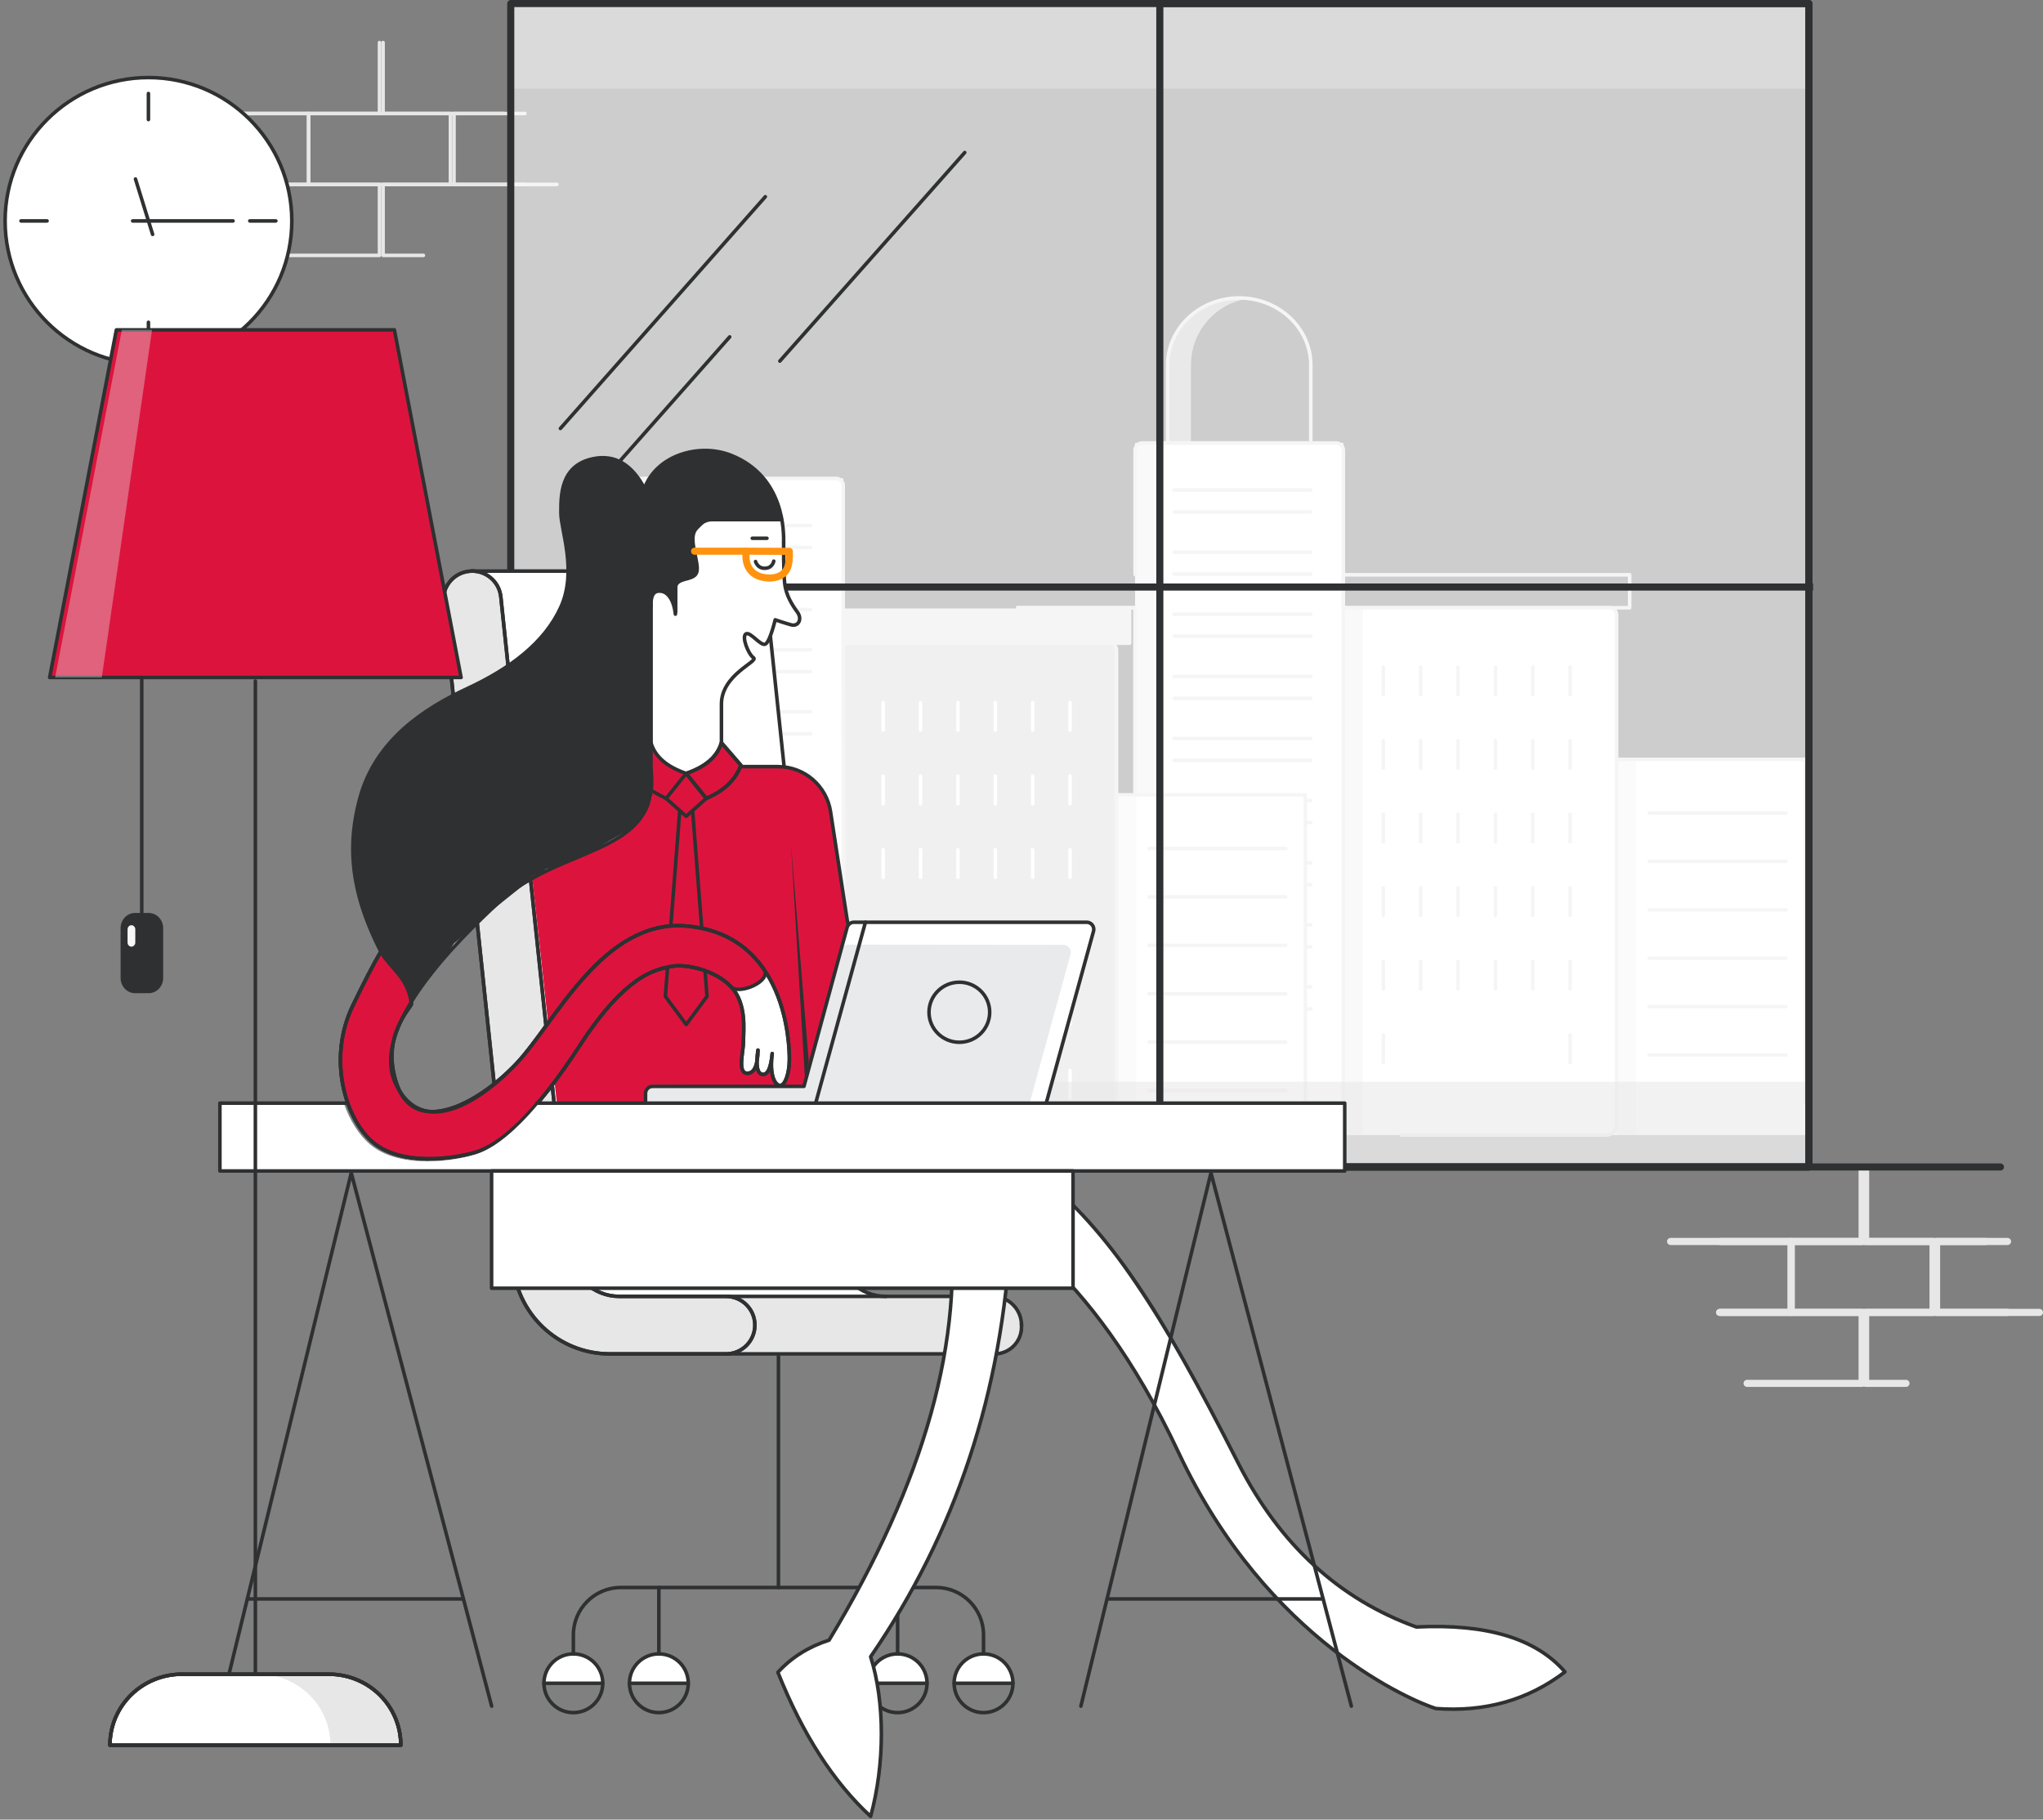 <?xml version="1.0" encoding="UTF-8"?>
<svg width="576px" height="513px" viewBox="0 0 576 513" version="1.1" xmlns="http://www.w3.org/2000/svg" xmlns:xlink="http://www.w3.org/1999/xlink">
    <rect x="0" y="0" width="576" height="513" fill="#808080" stroke="none"/>
    <title>_Illustrations/CIB/Login page/4 Desktop HD</title>
    <g id="Logging-in" stroke="none" stroke-width="1" fill="none" fill-rule="evenodd">
        <g id="1" transform="translate(-138, -200)">
            <g id="_Illustrations/CIB/Login-page/4-Desktop-HD" transform="translate(65, 130)">
                <rect id="Rectangle" fill-opacity="0" fill="#FFFFFF" x="0" y="0" width="720" height="624"></rect>
                <g id="Lady-at-work" transform="translate(40, 40)">
                    <g id="Bricks" transform="translate(504.105, 359.86)" stroke="#E7E7E7" stroke-linecap="round" stroke-linejoin="round" stroke-width="2">
                        <polyline id="XMLID_285_" points="53.895 0.14 53.895 20.14 13.895 20.14"></polyline>
                        <polyline id="XMLID_284_" points="94.895 20.14 54.895 20.14 54.895 0.14"></polyline>
                        <rect id="XMLID_283_" x="33.895" y="20.14" width="40" height="20"></rect>
                        <polyline id="XMLID_282_" points="66.268 60.14 54.895 60.14 54.895 40.14 94.895 40.14"></polyline>
                        <polyline id="XMLID_281_" points="13.895 40.14 53.895 40.14 53.895 60.14 21.468 60.14"></polyline>
                        <polyline id="XMLID_280_" points="-0.105 20.14 33.895 20.14 33.895 40.14 13.691 40.14"></polyline>
                        <polyline id="XMLID_279_" points="103.895 40.14 74.895 40.14 74.895 20.14 88.843 20.14"></polyline>
                    </g>
                    <g id="Bricks" transform="translate(86.105, 41.86)" stroke="#E7E7E7" stroke-linecap="round" stroke-linejoin="round">
                        <polyline id="XMLID_285_" points="53.895 0.14 53.895 20.14 13.895 20.14"></polyline>
                        <polyline id="XMLID_284_" points="94.895 20.14 54.895 20.14 54.895 0.14"></polyline>
                        <rect id="XMLID_283_" x="33.895" y="20.14" width="40" height="20"></rect>
                        <polyline id="XMLID_282_" points="66.268 60.14 54.895 60.14 54.895 40.14 94.895 40.14"></polyline>
                        <polyline id="XMLID_281_" points="13.895 40.14 53.895 40.14 53.895 60.14 21.468 60.14"></polyline>
                        <polyline id="XMLID_280_" points="-0.105 20.14 33.895 20.14 33.895 40.14 13.691 40.14"></polyline>
                        <polyline id="XMLID_279_" points="103.895 40.14 74.895 40.14 74.895 20.14 88.843 20.14"></polyline>
                    </g>
                    <g id="WATCH" transform="translate(34.44, 51.867)" stroke="#2E3031" stroke-linecap="round" stroke-linejoin="round">
                        <circle id="Oval" fill="#FFFFFF" cx="40.417" cy="40.417" r="40.417"></circle>
                        <line x1="40.408" y1="4.491" x2="40.408" y2="11.839" id="Line-5"></line>
                        <line x1="40.408" y1="68.995" x2="40.408" y2="76.344" id="Line-5-Copy"></line>
                        <line x1="76.335" y1="40.417" x2="68.986" y2="40.417" id="Line-5"></line>
                        <line x1="11.83" y1="40.417" x2="4.482" y2="40.417" id="Line-5-Copy"></line>
                        <line x1="35.963" y1="40.417" x2="64.26" y2="40.417" id="Path-44"></line>
                        <line x1="41.588" y1="44.211" x2="36.756" y2="28.606" id="Path-45"></line>
                    </g>
                    <g id="day54-building-2" transform="translate(179, 114)">
                        <g id="day54-building" transform="translate(141, 0)">
                            <path d="M166.959,130.079 L220,130.079 C221.105,130.079 222,130.974 222,132.079 L222,236 L222,236 L166.959,236 L166.959,130.079 Z" id="XMLID_96_" fill="#FFFFFF" fill-rule="nonzero"></path>
                            <rect id="XMLID_2_" fill="#E7E7E7" fill-rule="nonzero" opacity="0.34" x="168.793" y="130.079" width="5.504" height="105.921"></rect>
                            <polyline id="XMLID_26_" stroke="#E7E7E7" stroke-linecap="round" stroke-linejoin="round" points="166.959 130.079 206.989 130.079 222 130.079 222 189.667 222 226.709"></polyline>
                            <g id="XMLID_32_" transform="translate(177.967, 144.945)" stroke="#E7E7E7" stroke-linecap="round" stroke-linejoin="round">
                                <line x1="0" y1="68.493" x2="38.529" y2="68.493" id="XMLID_131_"></line>
                                <line x1="0" y1="54.847" x2="38.529" y2="54.847" id="XMLID_128_"></line>
                                <line x1="0" y1="41.201" x2="38.529" y2="41.201" id="XMLID_125_"></line>
                                <line x1="0" y1="27.555" x2="38.529" y2="27.555" id="XMLID_122_"></line>
                                <line x1="0" y1="13.909" x2="38.529" y2="13.909" id="XMLID_119_"></line>
                                <line x1="0" y1="0.262" x2="38.529" y2="0.262" id="XMLID_116_"></line>
                            </g>
                            <rect id="XMLID_75_" fill="#FFFFFF" fill-rule="nonzero" x="91.736" y="87.339" width="77.058" height="148.661"></rect>
                            <rect id="XMLID_86_" fill="#E7E7E7" fill-rule="nonzero" opacity="0.69" x="91.736" y="87.339" width="5.504" height="148.661"></rect>
                            <rect id="XMLID_54_" fill="#FFFFFF" fill-rule="nonzero" x="33.025" y="40.882" width="58.711" height="195.118"></rect>
                            <rect id="XMLID_74_" fill="#E7E7E7" fill-rule="nonzero" opacity="0.69" x="33.025" y="40.882" width="5.504" height="195.118"></rect>
                            <path d="M33.025,77.97 L33.025,42.882 C33.025,41.777 33.92,40.882 35.025,40.882 L89.736,40.882 C90.84,40.882 91.736,41.777 91.736,42.882 L91.736,234 C91.736,235.105 90.84,236 89.736,236 L35.025,236 C33.92,236 33.025,235.105 33.025,234" id="XMLID_1_" stroke="#E7E7E7" stroke-linecap="round" stroke-linejoin="round"></path>
                            <g id="Group" transform="translate(44.033, 53.89)" stroke="#E7E7E7" stroke-linecap="round" stroke-linejoin="round">
                                <line x1="0" y1="140.364" x2="38.529" y2="140.364" id="XMLID_258_"></line>
                                <line x1="0" y1="146.546" x2="38.529" y2="146.546" id="XMLID_257_"></line>
                                <line x1="0" y1="122.851" x2="38.529" y2="122.851" id="XMLID_252_"></line>
                                <line x1="0" y1="129.032" x2="38.529" y2="129.032" id="XMLID_251_"></line>
                                <line x1="0" y1="105.338" x2="38.529" y2="105.338" id="XMLID_246_"></line>
                                <line x1="0" y1="111.519" x2="38.529" y2="111.519" id="XMLID_245_"></line>
                                <line x1="0" y1="87.824" x2="38.529" y2="87.824" id="XMLID_240_"></line>
                                <line x1="0" y1="94.006" x2="38.529" y2="94.006" id="XMLID_239_"></line>
                                <line x1="0" y1="70.311" x2="38.529" y2="70.311" id="XMLID_234_"></line>
                                <line x1="0" y1="76.492" x2="38.529" y2="76.492" id="XMLID_233_"></line>
                                <line x1="0" y1="52.798" x2="38.529" y2="52.798" id="XMLID_228_"></line>
                                <line x1="0" y1="58.979" x2="38.529" y2="58.979" id="XMLID_227_"></line>
                                <line x1="0" y1="35.284" x2="38.529" y2="35.284" id="XMLID_222_"></line>
                                <line x1="0" y1="41.465" x2="38.529" y2="41.465" id="XMLID_221_"></line>
                                <line x1="0" y1="17.771" x2="38.529" y2="17.771" id="XMLID_216_"></line>
                                <line x1="0" y1="23.952" x2="38.529" y2="23.952" id="XMLID_215_"></line>
                                <line x1="0" y1="0.258" x2="38.529" y2="0.258" id="XMLID_210_"></line>
                                <line x1="0" y1="6.439" x2="38.529" y2="6.439" id="XMLID_209_"></line>
                            </g>
                            <path d="M64.215,0.307 C63.152,0.102 62.039,0 60.925,0 L60.925,0 C50.6,0 42.198,8.483 42.198,18.908 L42.198,40.882 L48.778,40.882 L48.778,18.908 C48.778,9.607 55.408,1.891 64.215,0.307 Z" id="XMLID_98_" fill="#E7E7E7" fill-rule="nonzero" opacity="0.69"></path>
                            <path d="M82.562,40.882 L42.198,40.882 L42.198,18.908 C42.198,8.483 51.253,0 62.38,0 L62.38,0 C73.507,0 82.562,8.483 82.562,18.908 L82.562,40.882 Z" id="XMLID_9_" stroke="#E7E7E7" stroke-linecap="round" stroke-linejoin="round"></path>
                            <path d="M91.736,87.339 L166.793,87.339 C167.898,87.339 168.793,88.234 168.793,89.339 L168.793,233 C168.793,234.657 167.45,236 165.793,236 L108.131,236 L108.131,236" id="XMLID_11_" stroke="#E7E7E7" stroke-linecap="round" stroke-linejoin="round"></path>
                            <rect id="XMLID_92_" fill-rule="nonzero" x="91.736" y="78.047" width="80.727" height="9.291"></rect>
                            <rect id="XMLID_13_" stroke="#E7E7E7" stroke-linecap="round" stroke-linejoin="round" x="91.736" y="78.047" width="80.727" height="9.291"></rect>
                            <rect id="XMLID_82_" fill="#FFFFFF" fill-rule="nonzero" x="49.537" y="209.984" width="23.851" height="26.016"></rect>
                            <g id="XMLID_16_" transform="translate(102.744, 104.063)" stroke="#E7E7E7" stroke-linecap="round" stroke-linejoin="round">
                                <line x1="52.943" y1="103.717" x2="52.943" y2="111.496" id="XMLID_786_"></line>
                                <line x1="0.263" y1="103.717" x2="0.263" y2="111.496" id="XMLID_776_"></line>
                                <line x1="52.943" y1="82.974" x2="52.943" y2="90.753" id="XMLID_746_"></line>
                                <line x1="42.407" y1="82.974" x2="42.407" y2="90.753" id="XMLID_744_"></line>
                                <line x1="31.871" y1="82.974" x2="31.871" y2="90.753" id="XMLID_742_"></line>
                                <line x1="21.335" y1="82.974" x2="21.335" y2="90.753" id="XMLID_740_"></line>
                                <line x1="10.799" y1="82.974" x2="10.799" y2="90.753" id="XMLID_738_"></line>
                                <line x1="0.263" y1="82.974" x2="0.263" y2="90.753" id="XMLID_736_"></line>
                                <line x1="52.943" y1="62.23" x2="52.943" y2="70.009" id="XMLID_706_"></line>
                                <line x1="42.407" y1="62.23" x2="42.407" y2="70.009" id="XMLID_704_"></line>
                                <line x1="31.871" y1="62.23" x2="31.871" y2="70.009" id="XMLID_702_"></line>
                                <line x1="21.335" y1="62.23" x2="21.335" y2="70.009" id="XMLID_700_"></line>
                                <line x1="10.799" y1="62.23" x2="10.799" y2="70.009" id="XMLID_698_"></line>
                                <line x1="0.263" y1="62.23" x2="0.263" y2="70.009" id="XMLID_696_"></line>
                                <line x1="52.943" y1="41.487" x2="52.943" y2="49.266" id="XMLID_666_"></line>
                                <line x1="42.407" y1="41.487" x2="42.407" y2="49.266" id="XMLID_664_"></line>
                                <line x1="31.871" y1="41.487" x2="31.871" y2="49.266" id="XMLID_662_"></line>
                                <line x1="21.335" y1="41.487" x2="21.335" y2="49.266" id="XMLID_660_"></line>
                                <line x1="10.799" y1="41.487" x2="10.799" y2="49.266" id="XMLID_658_"></line>
                                <line x1="0.263" y1="41.487" x2="0.263" y2="49.266" id="XMLID_656_"></line>
                                <line x1="52.943" y1="20.743" x2="52.943" y2="28.522" id="XMLID_626_"></line>
                                <line x1="42.407" y1="20.743" x2="42.407" y2="28.522" id="XMLID_624_"></line>
                                <line x1="31.871" y1="20.743" x2="31.871" y2="28.522" id="XMLID_622_"></line>
                                <line x1="21.335" y1="20.743" x2="21.335" y2="28.522" id="XMLID_620_"></line>
                                <line x1="10.799" y1="20.743" x2="10.799" y2="28.522" id="XMLID_618_"></line>
                                <line x1="0.263" y1="20.743" x2="0.263" y2="28.522" id="XMLID_616_"></line>
                                <line x1="52.943" y1="0" x2="52.943" y2="7.779" id="XMLID_586_"></line>
                                <line x1="42.407" y1="0" x2="42.407" y2="7.779" id="XMLID_584_"></line>
                                <line x1="31.871" y1="0" x2="31.871" y2="7.779" id="XMLID_582_"></line>
                                <line x1="21.335" y1="0" x2="21.335" y2="7.779" id="XMLID_580_"></line>
                                <line x1="10.799" y1="0" x2="10.799" y2="7.779" id="XMLID_578_"></line>
                                <line x1="0.263" y1="0" x2="0.263" y2="7.779" id="XMLID_576_"></line>
                            </g>
                            <rect id="XMLID_79_" stroke="#E7E7E7" fill-rule="nonzero" x="0" y="87.339" width="33.025" height="148.661"></rect>
                            <rect id="XMLID_58_" fill="#E7E7E7" fill-rule="nonzero" opacity="0.53" x="0" y="87.339" width="5.504" height="148.661"></rect>
                            <rect id="XMLID_33_" stroke="#E7E7E7" stroke-linecap="round" stroke-linejoin="round" x="0" y="87.339" width="33.025" height="148.661"></rect>
                            <g id="XMLID_41_" transform="translate(9.174, 96.63)" stroke="#E7E7E7" stroke-linejoin="round" stroke-width="4">
                                <line x1="0.272" y1="90.669" x2="0.272" y2="98.396" id="XMLID_477_"></line>
                                <line x1="0.272" y1="100.972" x2="0.272" y2="104.063" id="XMLID_476_" opacity="0.36"></line>
                                <line x1="7.339" y1="90.669" x2="7.339" y2="98.396" id="XMLID_474_"></line>
                                <line x1="7.339" y1="100.972" x2="7.339" y2="104.063" id="XMLID_473_" opacity="0.36"></line>
                                <line x1="14.406" y1="90.669" x2="14.406" y2="98.396" id="XMLID_471_"></line>
                                <line x1="14.406" y1="100.972" x2="14.406" y2="104.063" id="XMLID_470_" opacity="0.36"></line>
                                <line x1="0.272" y1="68.002" x2="0.272" y2="75.729" id="XMLID_446_"></line>
                                <line x1="0.272" y1="78.305" x2="0.272" y2="81.396" id="XMLID_445_" opacity="0.36"></line>
                                <line x1="7.339" y1="68.002" x2="7.339" y2="75.729" id="XMLID_443_"></line>
                                <line x1="7.339" y1="78.305" x2="7.339" y2="81.396" id="XMLID_442_" opacity="0.36"></line>
                                <line x1="14.406" y1="68.002" x2="14.406" y2="75.729" id="XMLID_440_"></line>
                                <line x1="14.406" y1="78.305" x2="14.406" y2="81.396" id="XMLID_439_" opacity="0.36"></line>
                                <line x1="0.272" y1="45.334" x2="0.272" y2="53.062" id="XMLID_415_"></line>
                                <line x1="0.272" y1="55.638" x2="0.272" y2="58.729" id="XMLID_414_" opacity="0.36"></line>
                                <line x1="7.339" y1="45.334" x2="7.339" y2="53.062" id="XMLID_412_"></line>
                                <line x1="7.339" y1="55.638" x2="7.339" y2="58.729" id="XMLID_411_" opacity="0.36"></line>
                                <line x1="14.406" y1="45.334" x2="14.406" y2="53.062" id="XMLID_409_"></line>
                                <line x1="14.406" y1="55.638" x2="14.406" y2="58.729" id="XMLID_408_" opacity="0.36"></line>
                                <line x1="0.272" y1="22.667" x2="0.272" y2="30.395" id="XMLID_384_"></line>
                                <line x1="0.272" y1="32.97" x2="0.272" y2="36.061" id="XMLID_383_" opacity="0.36"></line>
                                <line x1="7.339" y1="22.667" x2="7.339" y2="30.395" id="XMLID_381_"></line>
                                <line x1="7.339" y1="32.97" x2="7.339" y2="36.061" id="XMLID_380_" opacity="0.36"></line>
                                <line x1="14.406" y1="22.667" x2="14.406" y2="30.395" id="XMLID_378_"></line>
                                <line x1="14.406" y1="32.97" x2="14.406" y2="36.061" id="XMLID_377_" opacity="0.36"></line>
                                <line x1="0.272" y1="0" x2="0.272" y2="7.727" id="XMLID_353_"></line>
                                <line x1="0.272" y1="10.303" x2="0.272" y2="13.394" id="XMLID_352_" opacity="0.36"></line>
                                <line x1="7.339" y1="0" x2="7.339" y2="7.727" id="XMLID_350_"></line>
                                <line x1="7.339" y1="10.303" x2="7.339" y2="13.394" id="XMLID_349_" opacity="0.36"></line>
                                <line x1="14.406" y1="0" x2="14.406" y2="7.727" id="XMLID_347_"></line>
                                <line x1="14.406" y1="10.303" x2="14.406" y2="13.394" id="XMLID_346_" opacity="0.36"></line>
                            </g>
                            <rect id="XMLID_84_" fill="#E7E7E7" fill-rule="nonzero" x="12.843" y="211.843" width="9.174" height="24.157"></rect>
                            <rect id="XMLID_37_" x="12.843" y="211.843" width="9.174" height="24.157"></rect>
                            <line x1="56.932" y1="20.441" x2="56.932" y2="39.024" id="XMLID_93_"></line>
                            <polyline id="XMLID_94_" points="68.802 20.441 68.802 26.635 68.802 39.024"></polyline>
                        </g>
                        <g id="day54-building" transform="translate(0, 30.441)">
                            <path d="M166.959,109.638 L220,109.638 C221.105,109.638 222,110.533 222,111.638 L222,215.559 L222,215.559 L166.959,215.559 L166.959,109.638 Z" id="XMLID_96_" fill="#FFFFFF" fill-rule="nonzero"></path>
                            <rect id="XMLID_2_" fill="#E7E7E7" fill-rule="nonzero" opacity="0.34" x="168.793" y="109.638" width="5.504" height="105.921"></rect>
                            <polyline id="XMLID_26_" stroke="#E7E7E7" stroke-linecap="round" stroke-linejoin="round" points="166.959 109.638 206.989 109.638 222 109.638 222 169.226 222 206.268"></polyline>
                            <g id="XMLID_32_" transform="translate(177.967, 124.504)" stroke="#E7E7E7" stroke-linecap="round" stroke-linejoin="round">
                                <line x1="0" y1="68.493" x2="38.529" y2="68.493" id="XMLID_131_"></line>
                                <line x1="0" y1="54.847" x2="38.529" y2="54.847" id="XMLID_128_"></line>
                                <line x1="0" y1="41.201" x2="38.529" y2="41.201" id="XMLID_125_"></line>
                                <line x1="0" y1="27.555" x2="38.529" y2="27.555" id="XMLID_122_"></line>
                                <line x1="0" y1="13.909" x2="38.529" y2="13.909" id="XMLID_119_"></line>
                                <line x1="0" y1="0.262" x2="38.529" y2="0.262" id="XMLID_116_"></line>
                            </g>
                            <rect id="XMLID_75_" fill="#FFFFFF" fill-rule="nonzero" x="91.736" y="66.898" width="77.058" height="148.661"></rect>
                            <rect id="XMLID_86_" fill="#E7E7E7" fill-rule="nonzero" opacity="0.69" x="91.736" y="66.898" width="5.504" height="148.661"></rect>
                            <rect id="XMLID_54_" fill="#FFFFFF" fill-rule="nonzero" x="33.025" y="20.441" width="58.711" height="195.118"></rect>
                            <rect id="XMLID_74_" fill="#E7E7E7" fill-rule="nonzero" opacity="0.69" x="33.025" y="20.441" width="5.504" height="195.118"></rect>
                            <path d="M33.025,57.53 L33.025,22.441 C33.025,21.336 33.92,20.441 35.025,20.441 L89.736,20.441 C90.84,20.441 91.736,21.336 91.736,22.441 L91.736,213.559 C91.736,214.664 90.84,215.559 89.736,215.559 L35.025,215.559 C33.92,215.559 33.025,214.664 33.025,213.559" id="XMLID_1_" stroke="#E7E7E7" stroke-linecap="round" stroke-linejoin="round"></path>
                            <g id="Group" transform="translate(44.033, 33.449)" stroke="#E7E7E7" stroke-linecap="round" stroke-linejoin="round">
                                <line x1="0" y1="140.364" x2="38.529" y2="140.364" id="XMLID_258_"></line>
                                <line x1="0" y1="146.546" x2="38.529" y2="146.546" id="XMLID_257_"></line>
                                <line x1="0" y1="122.851" x2="38.529" y2="122.851" id="XMLID_252_"></line>
                                <line x1="0" y1="129.032" x2="38.529" y2="129.032" id="XMLID_251_"></line>
                                <line x1="0" y1="105.338" x2="38.529" y2="105.338" id="XMLID_246_"></line>
                                <line x1="0" y1="111.519" x2="38.529" y2="111.519" id="XMLID_245_"></line>
                                <line x1="0" y1="87.824" x2="38.529" y2="87.824" id="XMLID_240_"></line>
                                <line x1="0" y1="94.006" x2="38.529" y2="94.006" id="XMLID_239_"></line>
                                <line x1="0" y1="70.311" x2="38.529" y2="70.311" id="XMLID_234_"></line>
                                <line x1="0" y1="76.492" x2="38.529" y2="76.492" id="XMLID_233_"></line>
                                <line x1="0" y1="52.798" x2="38.529" y2="52.798" id="XMLID_228_"></line>
                                <line x1="0" y1="58.979" x2="38.529" y2="58.979" id="XMLID_227_"></line>
                                <line x1="0" y1="35.284" x2="38.529" y2="35.284" id="XMLID_222_"></line>
                                <line x1="0" y1="41.465" x2="38.529" y2="41.465" id="XMLID_221_"></line>
                                <line x1="0" y1="17.771" x2="38.529" y2="17.771" id="XMLID_216_"></line>
                                <line x1="0" y1="23.952" x2="38.529" y2="23.952" id="XMLID_215_"></line>
                                <line x1="0" y1="0.258" x2="38.529" y2="0.258" id="XMLID_210_"></line>
                                <line x1="0" y1="6.439" x2="38.529" y2="6.439" id="XMLID_209_"></line>
                            </g>
                            <path d="M91.736,66.898 L166.793,66.898 C167.898,66.898 168.793,67.793 168.793,68.898 L168.793,212.559 C168.793,214.216 167.45,215.559 165.793,215.559 L92.131,215.559 L92.131,215.559 L91.736,66.898 Z" id="XMLID_11_" stroke="#E7E7E7" fill="#D8D8D8" stroke-linecap="round" stroke-linejoin="round"></path>
                            <rect id="XMLID_92_" fill-rule="nonzero" x="91.736" y="57.606" width="80.727" height="9.291"></rect>
                            <rect id="XMLID_13_" stroke="#E7E7E7" fill="#E7E7E7" stroke-linecap="round" stroke-linejoin="round" x="91.736" y="57.606" width="80.727" height="9.291"></rect>
                            <rect id="XMLID_82_" fill="#FFFFFF" fill-rule="nonzero" x="49.537" y="189.543" width="23.851" height="26.016"></rect>
                            <g id="XMLID_16_" transform="translate(102.744, 83.622)" stroke="#FFFFFF" stroke-linecap="round" stroke-linejoin="round">
                                <line x1="52.943" y1="103.717" x2="52.943" y2="111.496" id="XMLID_786_"></line>
                                <line x1="0.263" y1="103.717" x2="0.263" y2="111.496" id="XMLID_776_"></line>
                                <line x1="52.943" y1="82.974" x2="52.943" y2="90.753" id="XMLID_746_"></line>
                                <line x1="42.407" y1="82.974" x2="42.407" y2="90.753" id="XMLID_744_"></line>
                                <line x1="31.871" y1="82.974" x2="31.871" y2="90.753" id="XMLID_742_"></line>
                                <line x1="21.335" y1="82.974" x2="21.335" y2="90.753" id="XMLID_740_"></line>
                                <line x1="10.799" y1="82.974" x2="10.799" y2="90.753" id="XMLID_738_"></line>
                                <line x1="0.263" y1="82.974" x2="0.263" y2="90.753" id="XMLID_736_"></line>
                                <line x1="52.943" y1="62.23" x2="52.943" y2="70.009" id="XMLID_706_"></line>
                                <line x1="42.407" y1="62.23" x2="42.407" y2="70.009" id="XMLID_704_"></line>
                                <line x1="31.871" y1="62.23" x2="31.871" y2="70.009" id="XMLID_702_"></line>
                                <line x1="21.335" y1="62.23" x2="21.335" y2="70.009" id="XMLID_700_"></line>
                                <line x1="10.799" y1="62.23" x2="10.799" y2="70.009" id="XMLID_698_"></line>
                                <line x1="0.263" y1="62.23" x2="0.263" y2="70.009" id="XMLID_696_"></line>
                                <line x1="52.943" y1="41.487" x2="52.943" y2="49.266" id="XMLID_666_"></line>
                                <line x1="42.407" y1="41.487" x2="42.407" y2="49.266" id="XMLID_664_"></line>
                                <line x1="31.871" y1="41.487" x2="31.871" y2="49.266" id="XMLID_662_"></line>
                                <line x1="21.335" y1="41.487" x2="21.335" y2="49.266" id="XMLID_660_"></line>
                                <line x1="10.799" y1="41.487" x2="10.799" y2="49.266" id="XMLID_658_"></line>
                                <line x1="0.263" y1="41.487" x2="0.263" y2="49.266" id="XMLID_656_"></line>
                                <line x1="52.943" y1="20.743" x2="52.943" y2="28.522" id="XMLID_626_"></line>
                                <line x1="42.407" y1="20.743" x2="42.407" y2="28.522" id="XMLID_624_"></line>
                                <line x1="31.871" y1="20.743" x2="31.871" y2="28.522" id="XMLID_622_"></line>
                                <line x1="21.335" y1="20.743" x2="21.335" y2="28.522" id="XMLID_620_"></line>
                                <line x1="10.799" y1="20.743" x2="10.799" y2="28.522" id="XMLID_618_"></line>
                                <line x1="0.263" y1="20.743" x2="0.263" y2="28.522" id="XMLID_616_"></line>
                                <line x1="52.943" y1="0" x2="52.943" y2="7.779" id="XMLID_586_"></line>
                                <line x1="42.407" y1="0" x2="42.407" y2="7.779" id="XMLID_584_"></line>
                                <line x1="31.871" y1="0" x2="31.871" y2="7.779" id="XMLID_582_"></line>
                                <line x1="21.335" y1="0" x2="21.335" y2="7.779" id="XMLID_580_"></line>
                                <line x1="10.799" y1="0" x2="10.799" y2="7.779" id="XMLID_578_"></line>
                                <line x1="0.263" y1="0" x2="0.263" y2="7.779" id="XMLID_576_"></line>
                            </g>
                            <rect id="XMLID_79_" stroke="#E7E7E7" fill-rule="nonzero" x="0" y="66.898" width="33.025" height="148.661"></rect>
                            <rect id="XMLID_33_" stroke="#E7E7E7" fill="#E7E7E7" stroke-linecap="round" stroke-linejoin="round" x="0" y="66.898" width="33.025" height="148.661"></rect>
                            <g id="XMLID_41_" transform="translate(9.174, 76.189)" stroke="#FFFFFF" stroke-linejoin="round" stroke-width="4">
                                <line x1="0.272" y1="90.669" x2="0.272" y2="98.396" id="XMLID_477_"></line>
                                <line x1="0.272" y1="100.972" x2="0.272" y2="104.063" id="XMLID_476_" opacity="0.36"></line>
                                <line x1="7.339" y1="90.669" x2="7.339" y2="98.396" id="XMLID_474_"></line>
                                <line x1="7.339" y1="100.972" x2="7.339" y2="104.063" id="XMLID_473_" opacity="0.36"></line>
                                <line x1="14.406" y1="90.669" x2="14.406" y2="98.396" id="XMLID_471_"></line>
                                <line x1="14.406" y1="100.972" x2="14.406" y2="104.063" id="XMLID_470_" opacity="0.36"></line>
                                <line x1="0.272" y1="68.002" x2="0.272" y2="75.729" id="XMLID_446_"></line>
                                <line x1="0.272" y1="78.305" x2="0.272" y2="81.396" id="XMLID_445_" opacity="0.36"></line>
                                <line x1="7.339" y1="68.002" x2="7.339" y2="75.729" id="XMLID_443_"></line>
                                <line x1="7.339" y1="78.305" x2="7.339" y2="81.396" id="XMLID_442_" opacity="0.36"></line>
                                <line x1="14.406" y1="68.002" x2="14.406" y2="75.729" id="XMLID_440_"></line>
                                <line x1="14.406" y1="78.305" x2="14.406" y2="81.396" id="XMLID_439_" opacity="0.36"></line>
                                <line x1="0.272" y1="45.334" x2="0.272" y2="53.062" id="XMLID_415_"></line>
                                <line x1="0.272" y1="55.638" x2="0.272" y2="58.729" id="XMLID_414_" opacity="0.36"></line>
                                <line x1="7.339" y1="45.334" x2="7.339" y2="53.062" id="XMLID_412_"></line>
                                <line x1="7.339" y1="55.638" x2="7.339" y2="58.729" id="XMLID_411_" opacity="0.36"></line>
                                <line x1="14.406" y1="45.334" x2="14.406" y2="53.062" id="XMLID_409_"></line>
                                <line x1="14.406" y1="55.638" x2="14.406" y2="58.729" id="XMLID_408_" opacity="0.36"></line>
                                <line x1="0.272" y1="22.667" x2="0.272" y2="30.395" id="XMLID_384_"></line>
                                <line x1="0.272" y1="32.97" x2="0.272" y2="36.061" id="XMLID_383_" opacity="0.36"></line>
                                <line x1="7.339" y1="22.667" x2="7.339" y2="30.395" id="XMLID_381_"></line>
                                <line x1="7.339" y1="32.97" x2="7.339" y2="36.061" id="XMLID_380_" opacity="0.36"></line>
                                <line x1="14.406" y1="22.667" x2="14.406" y2="30.395" id="XMLID_378_"></line>
                                <line x1="14.406" y1="32.97" x2="14.406" y2="36.061" id="XMLID_377_" opacity="0.36"></line>
                                <line x1="0.272" y1="0" x2="0.272" y2="7.727" id="XMLID_353_"></line>
                                <line x1="0.272" y1="10.303" x2="0.272" y2="13.394" id="XMLID_352_" opacity="0.36"></line>
                                <line x1="7.339" y1="0" x2="7.339" y2="7.727" id="XMLID_350_"></line>
                                <line x1="7.339" y1="10.303" x2="7.339" y2="13.394" id="XMLID_349_" opacity="0.36"></line>
                                <line x1="14.406" y1="0" x2="14.406" y2="7.727" id="XMLID_347_"></line>
                                <line x1="14.406" y1="10.303" x2="14.406" y2="13.394" id="XMLID_346_" opacity="0.36"></line>
                            </g>
                            <rect id="XMLID_84_" fill="#E7E7E7" fill-rule="nonzero" x="12.843" y="191.402" width="9.174" height="24.157"></rect>
                            <rect id="XMLID_37_" x="12.843" y="191.402" width="9.174" height="24.157"></rect>
                            <line x1="56.932" y1="0" x2="56.932" y2="18.583" id="XMLID_93_"></line>
                            <polyline id="XMLID_94_" points="68.802 0 68.802 6.194 68.802 18.583"></polyline>
                        </g>
                    </g>
                    <g id="Window" transform="translate(123, 31)">
                        <rect id="XMLID_28_" fill="#FFFFFF" fill-rule="nonzero" opacity="0.604" x="54" y="0" width="366" height="328"></rect>
                        <rect id="XMLID_60_" fill="#E7E7E7" fill-rule="nonzero" opacity="0.52" x="54" y="304" width="366" height="24"></rect>
                        <rect id="XMLID_121_" fill="#E7E7E7" fill-rule="nonzero" opacity="0.48" x="54" y="0" width="366" height="24"></rect>
                        <rect id="XMLID_18_" stroke="#2E3031" stroke-width="2" stroke-linecap="round" stroke-linejoin="round" x="54" y="0" width="366" height="328"></rect>
                        <rect id="XMLID_18_" stroke="#2E3031" stroke-width="2" stroke-linecap="round" stroke-linejoin="round" x="237" y="0" width="183" height="328"></rect>
                        <line x1="54.203" y1="164.5" x2="420.187" y2="164.5" id="Line" stroke="#2E3031" stroke-width="2" stroke-linecap="square"></line>
                        <line x1="0" y1="328" x2="474" y2="328" id="XMLID_21_" stroke="#2E3031" stroke-width="2" stroke-linecap="round" stroke-linejoin="round"></line>
                        <g id="Window-strokes" transform="translate(68, 42)" stroke="#2E3031" stroke-linecap="round" stroke-linejoin="round">
                            <line x1="0" y1="77.793" x2="57.777" y2="12.459" id="Strokes-03"></line>
                            <line x1="61.866" y1="58.801" x2="114" y2="0" id="Strokes-02"></line>
                            <line x1="11.45" y1="93" x2="47.729" y2="51.976" id="Strokes-01"></line>
                        </g>
                    </g>
                    <g id="Group" transform="translate(95, 157)">
                        <g id="Office/Chair" transform="translate(144.501, 194.916) scale(-1, 1) translate(-144.501, -194.916) translate(63.003, 34)">
                            <path d="M126.347,305.275 C130.84,305.275 134.498,308.84 134.637,313.29 L134.641,313.552 L118.053,313.552 C118.053,308.981 121.766,305.275 126.347,305.275 Z M102.123,305.275 C106.616,305.275 110.274,308.84 110.413,313.29 L110.418,313.552 L93.829,313.552 C93.829,308.981 97.542,305.275 102.123,305.275 Z M34.928,305.275 C39.421,305.275 43.079,308.84 43.218,313.29 L43.223,313.552 L26.634,313.552 C26.634,308.981 30.347,305.275 34.928,305.275 Z M10.704,305.275 C15.197,305.275 18.856,308.84 18.995,313.29 L18.999,313.552 L2.41,313.552 C2.41,308.981 6.124,305.275 10.704,305.275 Z M155.723,0.045 C160.184,0.513 163.42,4.501 162.951,8.953 L143.39,194.826 L143.378,194.796 C142.652,209.221 130.703,220.694 116.069,220.694 L8.122,220.694 C3.724,220.694 0.143,217.206 0.004,212.851 L3.63797881e-12,212.585 C3.63797881e-12,208.11 3.634,204.483 8.118,204.483 L38.2,204.483 C45.617,204.483 51.694,198.759 52.238,191.495 L65.973,64.242 L71.944,7.415 L71.944,7.717 C71.944,3.457 75.404,0.003 79.673,0.003 L154.655,0.003 C155.007,-0.006 155.364,0.007 155.723,0.045 Z" id="Filled" fill="#FFFFFF"></path>
                            <line x1="68.526" y1="221.232" x2="68.526" y2="286.546" id="Border" stroke="#2E3031" stroke-linecap="round" stroke-linejoin="round"></line>
                            <path d="M10.704,305.275 L10.704,299.924 C10.704,292.535 16.706,286.546 24.109,286.546 L31.583,286.546 L31.583,286.546 L53.301,286.546 L112.943,286.546 C120.346,286.546 126.347,292.535 126.347,299.924 L126.347,305.275 L126.347,305.275" id="Border" stroke="#2E3031" stroke-linecap="round" stroke-linejoin="round"></path>
                            <line x1="102.239" y1="286.546" x2="102.239" y2="305.275" id="Border" stroke="#2E3031" stroke-linecap="round" stroke-linejoin="round"></line>
                            <line x1="34.928" y1="286.546" x2="34.928" y2="305.275" id="Border" stroke="#2E3031" stroke-linecap="round" stroke-linejoin="round"></line>
                            <ellipse id="Border" stroke="#2E3031" stroke-linecap="round" stroke-linejoin="round" cx="126.347" cy="313.552" rx="8.294" ry="8.278"></ellipse>
                            <ellipse id="Border" stroke="#2E3031" stroke-linecap="round" stroke-linejoin="round" cx="102.239" cy="313.552" rx="8.294" ry="8.278"></ellipse>
                            <ellipse id="Border" stroke="#2E3031" stroke-linecap="round" stroke-linejoin="round" cx="34.928" cy="313.552" rx="8.294" ry="8.278"></ellipse>
                            <ellipse id="Border" stroke="#2E3031" stroke-linecap="round" stroke-linejoin="round" cx="10.704" cy="313.552" rx="8.294" ry="8.278"></ellipse>
                            <line x1="134.641" y1="313.552" x2="118.053" y2="313.552" id="Border" stroke="#2E3031" stroke-linecap="round" stroke-linejoin="round"></line>
                            <line x1="110.534" y1="313.552" x2="93.945" y2="313.552" id="Border" stroke="#2E3031" stroke-linecap="round" stroke-linejoin="round"></line>
                            <line x1="43.223" y1="313.552" x2="26.634" y2="313.552" id="Border" stroke="#2E3031" stroke-linecap="round" stroke-linejoin="round"></line>
                            <line x1="18.999" y1="313.552" x2="2.41" y2="313.552" id="Border" stroke="#2E3031" stroke-linecap="round" stroke-linejoin="round"></line>
                            <path d="M83.602,220.694 L8.122,220.694 C3.636,220.694 2.72848411e-12,217.065 2.72848411e-12,212.589 C2.72848411e-12,208.11 3.634,204.483 8.118,204.483 L50.235,204.483 L83.602,204.483" id="Border" stroke="#2E3031" fill="#E7E7E7" stroke-linecap="round" stroke-linejoin="round"></path>
                            <path d="M10.051,212.08 L10.051,212.08 L10.051,212.08 L10.051,213.12 C10.051,217.303 6.66,220.694 2.478,220.694 L0,220.694 L0,220.694" id="Border" stroke="#2E3031" fill="#E7E7E7" stroke-linecap="round" stroke-linejoin="round" transform="translate(5.026, 212.589) scale(-1, 1) translate(-5.026, -212.589) "></path>
                            <path d="M146.797,7.259 C147.266,2.807 151.262,-0.423 155.723,0.045 C160.184,0.513 163.42,4.501 162.951,8.953 L143.39,194.826 L143.378,194.796 C142.652,209.221 130.703,220.694 116.069,220.694 L83.287,220.694 C78.802,220.694 75.166,217.065 75.166,212.589 C75.166,208.112 78.802,204.483 83.287,204.483 L113.366,204.483 C120.783,204.483 126.86,198.759 127.404,191.495 L146.797,7.259 Z" id="Border-Copy-5" stroke="#2E3031" fill="#E7E7E7" stroke-linecap="round" stroke-linejoin="round"></path>
                            <path d="M146.797,7.259 C147.266,2.807 151.262,-0.423 155.723,0.045 C160.184,0.513 163.42,4.501 162.951,8.953 L143.39,194.826 L143.378,194.796 C142.652,209.221 130.703,220.694 116.069,220.694 L83.287,220.694 C78.802,220.694 75.166,217.065 75.166,212.589 C75.166,208.112 78.802,204.483 83.287,204.483 L113.366,204.483 C120.783,204.483 126.86,198.759 127.404,191.495 L146.797,7.259 Z" id="Border" stroke="#2E3031" stroke-linecap="round" stroke-linejoin="round"></path>
                            <path d="M38.2,204.483 C45.617,204.483 51.694,198.759 52.238,191.495 L65.973,64.242 L71.944,7.415 L71.944,7.736 C71.944,7.73 71.944,7.723 71.944,7.717 C71.944,3.457 75.404,0.003 79.673,0.003 L155.003,0.003" id="Border" stroke="#2E3031" stroke-linecap="round" stroke-linejoin="round"></path>
                            <path d="M81.175,81.018 C99.286,81.018 112.869,81.018 121.924,81.018" id="Border" stroke="#2E3031" stroke-linecap="round" stroke-linejoin="round"></path>
                            <path d="M76.886,123.469 C94.996,123.469 108.579,123.469 117.634,123.469" id="Border" stroke="#2E3031" stroke-linecap="round" stroke-linejoin="round"></path>
                            <path d="M72.382,165.92 C90.493,165.92 104.075,165.92 113.131,165.92" id="Border" stroke="#2E3031" stroke-linecap="round" stroke-linejoin="round"></path>
                        </g>
                        <g id="Business-woman" transform="translate(34, 0)">
                            <path d="M102.949,0.001 C105.384,0.019 107.81,0.458 110.044,1.336 C110.274,1.427 110.501,1.519 110.724,1.614 L111.198,1.821 C111.55,1.98 111.894,2.144 112.229,2.313 L112.868,2.648 L113.338,2.91 L114.01,3.311 L114.32,3.506 L114.721,3.77 L115.292,4.166 L115.757,4.51 L116.233,4.882 L116.611,5.192 L116.928,5.465 L117.387,5.879 L117.785,6.259 L118.042,6.515 L118.458,6.948 L118.863,7.394 L119.357,7.976 C119.498,8.147 119.634,8.319 119.767,8.492 C119.932,8.706 120.092,8.922 120.246,9.139 L120.418,9.383 L120.585,9.628 C121.168,10.496 121.674,11.382 122.112,12.27 L122.382,12.836 C122.577,13.26 122.758,13.683 122.924,14.104 L123.065,14.468 C123.968,16.855 124.437,19.165 124.68,21.097 L124.733,21.545 L124.785,22.043 L124.818,22.399 L124.868,23.072 L124.887,23.39 L124.915,23.982 L124.931,24.515 L124.939,25.193 L124.932,28.527 L124.939,29.915 L124.957,31.436 L124.989,33.008 L125.039,34.548 L125.083,35.516 L125.127,36.267 L125.179,36.952 L125.24,37.556 C125.573,40.44 126.934,42.872 128.225,44.74 L128.428,45.03 L128.911,45.703 C130.153,47.568 129.138,49.612 127.177,49.185 L127.021,49.146 L125.919,48.826 L124.855,48.497 L123.909,48.191 L122.557,47.734 L122.329,48.638 L122.101,49.472 L121.889,50.196 L121.732,50.707 L121.562,51.228 L121.474,51.489 L121.289,52.005 L121.201,52.241 L121.018,52.697 L120.831,53.126 C120.514,53.813 120.181,54.35 119.855,54.558 C119.431,54.828 118.829,54.538 118.165,54.052 L118.022,53.945 L117.71,53.699 L117.393,53.437 L116.778,52.915 L116.371,52.576 L116.052,52.325 C115.37,51.805 114.75,51.469 114.316,51.706 C113.024,52.412 114.92,57.381 116.447,58.44 C116.753,58.652 116.574,58.967 116.093,59.403 L115.977,59.505 L115.714,59.724 L115.414,59.96 L113.712,61.251 L113.058,61.768 L112.61,62.138 L112.384,62.331 L111.929,62.732 C109.729,64.722 107.551,67.454 107.409,71.117 L107.401,71.499 L107.401,82.387 L112.89,88.968 L113.462,89.131 L123.385,89.13 L123.73,89.134 C130.848,89.297 136.869,94.47 138.112,101.489 L138.168,101.83 L142.857,132.352 L142.976,132.697 L143.064,132.985 C143.268,132.796 147.883,155.155 154.187,171.349 C155.829,175.566 158.252,180.95 161.186,183.449 C164.933,184.507 170.245,185.773 176.418,189.076 C178.59,190.238 182.067,192.598 186.851,196.157 L188.462,197.361 L190.993,199.281 L195.982,203.114 L196.449,203.465 C198.925,204.878 201.868,207.368 205.177,210.825 L205.292,210.933 C205.676,211.299 206.063,211.673 206.453,212.056 L207.04,212.636 L207.926,213.53 C208.422,214.036 208.921,214.555 209.423,215.088 L209.025,215.087 L209.418,215.547 L210.212,216.49 L211.017,217.463 C211.151,217.627 211.287,217.793 211.422,217.96 L212.242,218.976 L213.071,220.021 L213.909,221.094 L214.757,222.195 L215.614,223.325 L216.479,224.482 L217.353,225.666 L218.235,226.878 L219.574,228.746 L220.476,230.024 L221.385,231.329 C221.538,231.549 221.69,231.769 221.843,231.991 L222.763,233.335 L223.691,234.704 L224.625,236.099 L226.038,238.238 L226.987,239.695 L227.943,241.176 L228.904,242.682 L229.871,244.212 L230.843,245.765 L231.82,247.342 L232.801,248.942 L233.787,250.565 L234.777,252.21 L235.772,253.878 L236.77,255.568 L237.772,257.28 L238.777,259.014 C238.944,259.305 239.112,259.596 239.28,259.889 L240.29,261.655 L241.302,263.441 C241.471,263.741 241.64,264.041 241.809,264.343 L242.826,266.16 L243.844,267.998 L244.864,269.857 L245.886,271.735 L246.909,273.632 L247.934,275.549 L248.96,277.485 L249.986,279.44 L251.013,281.414 L252.04,283.405 L253.068,285.415 C264.773,308.413 281.521,323.837 303.314,331.687 C323.117,330.704 337.088,334.924 345.225,344.347 C334.846,352.273 322.718,355.716 308.84,354.675 L308.65,354.615 L308.207,354.467 L307.682,354.281 L307.079,354.058 C306.972,354.017 306.862,353.975 306.749,353.931 L306.032,353.648 L305.243,353.324 L304.384,352.958 L303.457,352.549 C303.137,352.405 302.806,352.254 302.465,352.095 L301.41,351.597 C286.94,344.643 256.421,325.355 236.288,282.511 C226.043,260.708 215.101,245.205 205.204,234.485 L204.249,233.462 C203.615,232.79 202.986,232.138 202.361,231.505 L201.428,230.571 C201.119,230.264 200.81,229.962 200.503,229.665 L199.587,228.787 C199.435,228.643 199.283,228.5 199.132,228.358 L198.228,227.523 L197.333,226.714 L196.449,225.933 C196.155,225.677 195.863,225.426 195.573,225.179 L194.709,224.452 C194.565,224.333 194.422,224.215 194.28,224.098 L193.431,223.41 C193.29,223.298 193.15,223.186 193.011,223.076 L192.179,222.427 L191.358,221.803 C190.679,221.294 190.013,220.81 189.36,220.353 L188.582,219.816 L188.929,220.686 C186.652,265.314 173.496,305.109 149.463,340.07 C153.506,352.816 153.506,370.357 149.463,385.082 C138.992,375.439 130.275,361.898 123.313,344.461 C127.149,340.277 131.96,337.255 137.746,335.396 C164.452,291.282 175.776,251.179 171.715,215.087 L171.521,215.087 L171.571,213.859 L171.319,213.584 L170.912,213.639 L170.519,213.699 L170.123,213.765 L169.771,213.829 L169.136,213.956 L168.613,214.07 L168.033,214.208 C167.718,214.286 167.401,214.369 167.083,214.457 L166.349,214.667 C165.985,214.775 165.619,214.889 165.251,215.009 L165.698,215.088 L149.463,235.218 L127.519,235.22 C126.579,235.601 125.674,233.633 125.039,233.675 L124.833,233.682 L84.396,233.339 L84.03,233.337 L82.974,233.308 L82.161,233.259 L81.835,233.233 L81.499,233.202 L80.931,233.137 L80.447,233.07 L79.876,232.977 L79.566,232.918 L78.898,232.773 L78.405,232.648 L78.19,232.588 C77.916,232.509 77.652,232.425 77.396,232.335 L77.018,232.196 L76.878,232.141 C76.783,232.103 76.69,232.064 76.598,232.025 C76.295,231.895 76.006,231.757 75.73,231.611 C75.61,231.547 75.493,231.483 75.378,231.416 L75.205,231.315 L74.872,231.106 L74.469,230.829 L74.075,230.53 L73.841,230.337 C73.747,230.258 73.655,230.178 73.566,230.097 C73.41,229.955 73.26,229.81 73.115,229.662 L73.027,229.57 L72.73,229.247 L72.4,228.855 C72.016,228.38 71.67,227.878 71.352,227.356 C71.28,227.238 71.212,227.119 71.146,226.999 L70.996,226.713 L70.814,226.327 L70.682,226.014 C70.463,225.468 70.289,224.889 70.152,224.269 L70.115,224.098 C69.803,222.605 69.692,220.878 69.66,218.805 L69.648,217.883 L69.648,216.644 L69.681,211.926 L67.319,175.606 L67.286,175.607 L67.285,168.031 L66.647,169.007 L65.861,170.193 L65.083,171.349 L64.313,172.476 L63.551,173.575 L62.797,174.645 L62.052,175.687 L61.315,176.701 L60.585,177.688 L59.864,178.647 L59.151,179.579 L58.097,180.928 L57.404,181.794 L56.72,182.634 L56.043,183.449 L55.208,184.431 L54.386,185.375 L53.737,186.102 L53.097,186.804 L52.15,187.813 L51.529,188.456 L50.916,189.076 L50.311,189.673 L49.713,190.247 L49.417,190.525 L48.832,191.066 L48.254,191.584 L47.683,192.081 C47.589,192.162 47.495,192.242 47.401,192.321 L46.843,192.786 L46.292,193.229 L45.749,193.652 L45.214,194.055 L44.686,194.437 L44.425,194.621 L43.909,194.974 L43.275,195.388 L42.652,195.772 C42.405,195.92 42.162,196.061 41.921,196.194 L41.443,196.453 C41.364,196.495 41.285,196.536 41.207,196.576 L40.74,196.808 L40.281,197.023 L40.054,197.124 L39.606,197.312 L39.166,197.485 L38.733,197.64 L38.307,197.78 L37.79,197.933 L37.146,198.11 L36.467,198.284 L35.753,198.454 C35.51,198.51 35.261,198.564 35.008,198.618 L34.233,198.775 L33.835,198.851 L33.02,198.995 L32.603,199.064 L31.752,199.193 L30.88,199.31 L30.437,199.363 L29.538,199.46 C22.734,200.128 14.624,199.513 9.335,195.188 C1.461,188.748 -3.825,171.633 3.475,156.504 L4.129,155.155 L5.079,153.214 L5.693,151.977 L6.29,150.783 L6.871,149.635 L7.435,148.531 L7.984,147.471 L8.776,145.965 L9.532,144.56 L10.251,143.255 L10.71,142.441 L11.153,141.672 L11.368,141.303 L11.383,141.292 C3.157,125.217 2.018,112.667 4.921,100.202 L5.176,99.148 C5.264,98.797 5.355,98.446 5.449,98.095 C8.479,86.816 15.902,79.097 24.134,73.556 L25.035,72.96 L25.488,72.668 L26.338,72.134 L27.192,71.614 L28.262,70.983 L29.335,70.374 L30.193,69.901 L31.481,69.216 L32.337,68.774 L32.764,68.558 L33.616,68.135 L34.887,67.521 L35.728,67.126 C47.743,61.537 57.526,54.321 62.134,44.141 C64.367,39.205 64.435,33.959 63.912,29.308 L63.807,28.443 C63.789,28.3 63.77,28.158 63.751,28.017 L63.598,26.968 L63.434,25.946 L63.297,25.151 L63.018,23.623 L62.624,21.509 L62.507,20.857 L62.356,19.933 L62.273,19.355 C62.198,18.793 62.149,18.278 62.137,17.818 L62.134,17.592 L62.138,16.089 L62.151,15.393 L62.176,14.674 L62.201,14.184 L62.235,13.687 L62.279,13.185 C62.303,12.933 62.332,12.679 62.365,12.424 L62.438,11.913 L62.521,11.422 C63.24,7.493 65.292,3.583 71.144,2.342 C77.126,1.075 81.909,3.742 85.496,10.345 L85.694,10.716 C88.213,3.793 95.41,0.066 102.601,0.001 L102.949,0.001 Z M67.286,114.507 L64.605,115.632 L63.248,116.208 L61.883,116.799 C55.955,119.393 49.889,122.478 44.686,127.311 L43.272,128.632 L41.734,130.085 L40.51,131.257 L39.666,132.075 L38.362,133.354 L37.472,134.24 L36.11,135.616 L35.651,136.087 L34.724,137.045 L33.791,138.025 L32.853,139.025 L31.912,140.045 L30.971,141.083 L30.032,142.139 L29.098,143.21 L28.473,143.941 L27.851,144.677 L27.234,145.42 L26.622,146.168 L26.017,146.922 L25.418,147.681 L24.826,148.444 L24.243,149.212 L23.669,149.983 C23.479,150.241 23.291,150.5 23.105,150.759 L22.551,151.537 L22.008,152.318 L21.741,152.71 L21.216,153.495 L20.704,154.282 C20.535,154.544 20.369,154.807 20.205,155.07 L19.722,155.86 L19.253,156.651 L19.024,157.047 L18.579,157.838 L18.136,158.659 C14.304,165.906 12.692,173.116 15.797,179.077 C19.372,185.94 24.638,187.323 30.097,186.015 L30.643,185.875 C31.099,185.751 31.556,185.609 32.013,185.451 L32.562,185.254 L33.11,185.041 L33.384,184.929 L33.931,184.695 L34.204,184.572 L34.75,184.318 L35.294,184.051 C35.385,184.005 35.475,183.959 35.565,183.913 L36.242,183.555 L36.914,183.179 L37.448,182.868 L38.244,182.382 L38.77,182.048 L39.292,181.706 L39.81,181.356 L40.323,180.999 L40.831,180.636 L41.537,180.116 L42.231,179.587 L42.914,179.05 L43.582,178.507 L43.911,178.234 L44.876,177.411 L45.499,176.861 L45.804,176.586 L46.4,176.039 L46.979,175.495 L47.538,174.957 L48.076,174.425 L48.593,173.903 L49.088,173.392 L49.56,172.892 C50.977,171.375 52.437,169.565 53.956,167.569 L54.874,166.35 L55.808,165.092 L57.238,163.14 L59.204,160.447 L60.214,159.072 L61.244,157.686 C61.59,157.223 61.94,156.758 62.293,156.293 L63.364,154.898 C64.625,153.272 65.93,151.652 67.285,150.076 L67.286,114.507 Z" id="Filled" fill="#FFFFFF"></path>
                            <path d="M21,154 L28,145 L32,139 L41,131 L51,123 L58,118 L67,115 L83,106 L86,102 L87,98 L88,95 L88,43 C87.945,41.541 88.279,40.541 89,40 C89.721,39.459 90.721,39.459 92,40 L95,46 L95,37 L99,36 L101,33 L99,26 L100,23 L103,20 L124.469,19.682 C122.156,9.894 117.348,3.779 110.044,1.336 C100.999,-1.689 89.106,1.336 85.694,10.716 C82.086,3.842 77.236,1.051 71.144,2.342 C62.006,4.279 62.134,12.725 62.134,17.592 C62.134,22.459 66.741,33.961 62.134,44.141 C57.526,54.321 47.743,61.537 35.728,67.126 C23.713,72.715 9.882,81.596 5.449,98.095 C1.017,114.593 3.365,130.899 19.546,154.988 L21,154 Z" id="Border" fill="#2E3031"></path>
                            <path d="M124.938,25.903 C124.938,23.433 125.383,7.365 110.044,1.336 C101.106,-2.177 89.106,1.336 85.694,10.716 C82.086,3.842 77.236,1.051 71.144,2.342 C62.006,4.279 62.134,12.725 62.134,17.592 C62.134,22.459 66.741,33.961 62.134,44.141 C57.526,54.321 47.743,61.537 35.728,67.126 C23.713,72.715 9.882,81.596 5.449,98.095 C1.017,114.593 3.365,130.899 19.546,154.988" id="Border-Copy-6" stroke="#2E3031" stroke-linecap="round" stroke-linejoin="round"></path>
                            <path d="M87.531,43.646 L87.531,43.764 L87.531,82.537" id="Border" stroke="#2E3031" stroke-linecap="round" stroke-linejoin="round" transform="translate(87.531, 63.092) scale(-1, 1) translate(-87.531, -63.092) "></path>
                            <path d="M107.401,25.903 C107.401,28.401 107.401,32.147 107.401,37.143 C107.401,45.496 117.975,49.143 116.447,50.202 C114.92,51.261 113.024,56.23 114.316,56.936 C115.609,57.641 118.562,53.26 119.855,54.084 C121.147,54.908 122.557,60.908 122.557,60.908 C122.557,60.908 124.906,60.084 127.021,59.496 C129.136,58.908 130.242,61.134 128.808,63.086 C127.374,65.037 125.624,67.761 125.24,71.086 C124.855,74.41 124.938,82.738 124.938,82.738" id="Border" stroke="#2E3031" stroke-linecap="round" stroke-linejoin="round" transform="translate(118.428, 54.321) scale(-1, 1) rotate(-180) translate(-118.428, -54.321) "></path>
                            <path d="M87.531,19.497 L107.179,19.497 C109.694,19.497 111.444,21.424 112.112,22.752 C113.685,25.876 110.502,32.198 111.55,34.537 C112.598,36.876 117.483,35.546 117.483,38.942 C117.483,41.206 117.483,43.608 117.483,46.147 C117.77,43.61 118.48,41.779 119.611,40.652 C120.661,39.606 121.747,39.621 122.319,39.666 C124.374,39.83 124.374,42.559 124.374,43.764" id="Border" stroke="#2E3031" stroke-linecap="round" stroke-linejoin="round" transform="translate(105.952, 32.822) scale(-1, 1) translate(-105.952, -32.822) "></path>
                            <path d="M126.548,35.912 C126.601,33.986 126.459,32.526 126.121,31.532 C125.147,28.661 121.834,27.992 119.055,28.598 C113.17,29.88 114.415,35.961 114.415,35.961 C120.163,35.928 124.207,35.912 126.548,35.912 Z" id="Border" stroke="#FF930F" stroke-width="2" stroke-linecap="round" stroke-linejoin="round" transform="translate(120.432, 32.177) scale(-1, 1) rotate(-180) translate(-120.432, -32.177) "></path>
                            <line x1="99.818" y1="28.393" x2="114.415" y2="28.393" id="Border" stroke="#FF930F" stroke-width="2" stroke-linecap="round" stroke-linejoin="round" transform="translate(107.116, 28.393) scale(-1, 1) translate(-107.116, -28.393) "></line>
                            <line x1="120.233" y1="24.751" x2="116.095" y2="24.751" id="Border" stroke="#2E3031" stroke-linecap="round" stroke-linejoin="round" transform="translate(118.164, 24.751) scale(-1, 1) translate(-118.164, -24.751) "></line>
                            <path d="M117.018,33.087 C117.018,33.087 117.493,31.37 119.236,31.21 C121.805,30.975 122.155,33.204 122.155,33.204" id="Border" stroke="#2E3031" stroke-linecap="round" stroke-linejoin="round" transform="translate(119.586, 32.199) scale(-1, 1) rotate(-180) translate(-119.586, -32.199) "></path>
                            <path d="M97,91 C91.667,87 88.667,88.667 88,96 C87.333,103.333 80.667,109.333 68,114 L54,120 L61,184 C133.96,185.196 167.849,185.242 162.667,184.139 C157.484,183.035 150.888,165.822 142.878,132.498 L138.168,101.83 C137.046,94.524 130.768,89.13 123.385,89.13 L119.705,89.13 L112.891,89.13 L97,91 Z" id="Border-Copy-2" fill="#DC143D"></path>
                            <path d="M102.962,82.387 C104.095,86.298 107.404,89.182 112.891,91.039 L107.234,98.095 C102.213,95.966 98.955,92.848 97.462,88.742 L102.962,82.387 Z" id="Filled" stroke="#2E3031" fill="#DC143D" stroke-linecap="round" stroke-linejoin="round" transform="translate(105.176, 90.241) scale(-1, 1) translate(-105.176, -90.241) "></path>
                            <path d="M87.533,82.387 C88.666,86.298 91.975,89.182 97.462,91.039 L91.806,98.095 C89.814,97.136 88.408,96.368 87.588,95.79" id="Filled" fill="#DC143D"></path>
                            <path d="M102.962,82.387 C104.095,86.298 107.404,89.182 112.891,91.039 L107.234,98.095 C102.213,95.966 98.955,92.848 97.462,88.742 L102.962,82.387 Z" id="Border-Copy" stroke="#2E3031" stroke-linecap="round" stroke-linejoin="round" transform="translate(105.176, 90.241) scale(-1, 1) translate(-105.176, -90.241) "></path>
                            <path d="M87.533,82.387 C88.666,86.298 91.975,89.182 97.462,91.039 L91.806,98.095 C89.814,97.136 88.408,96.368 87.588,95.79" id="Border" stroke="#2E3031" stroke-linecap="round" stroke-linejoin="round"></path>
                            <polyline id="Border" stroke="#2E3031" stroke-linecap="round" stroke-linejoin="round" transform="translate(97.462, 100.615) scale(-1, 1) translate(-97.462, -100.615) " points="91.806 98.095 97.462 103.135 103.118 98.095"></polyline>
                            <path d="M102.785,146.796 L103.335,153.893 L97.462,161.842 L91.589,153.893 L92.224,145.697 M93.135,133.954 L95.616,101.964 M99.308,101.964 L101.847,134.696" id="Border" stroke="#2E3031" stroke-linecap="round" stroke-linejoin="round"></path>
                            <path d="M124.881,236.015 C131.371,236.015 157.463,213.406 173.981,213.406 C181.753,213.406 211.122,228.956 236.288,282.511 C261.454,336.066 302.848,352.815 308.84,354.675 C322.718,355.716 334.846,352.273 345.225,344.347 C337.088,334.924 323.117,330.704 303.314,331.687 C281.521,323.837 264.773,308.413 253.068,285.415 C230.711,241.487 217.313,220.886 196.439,203.459 C178.406,188.403 170.441,185.794 162.667,184.139 C157.484,183.035 150.888,165.822 142.878,132.498 L138.168,101.83 C137.046,94.524 130.768,89.13 123.385,89.13 L119.705,89.13 L112.891,89.13" id="Border" stroke="#2E3031" stroke-linecap="round" stroke-linejoin="round"></path>
                            <line x1="166.508" y1="235.739" x2="150.273" y2="215.088" id="Border" stroke="#2E3031" stroke-linecap="round" stroke-linejoin="round" transform="translate(157.985, 225.702) scale(-1, 1) translate(-157.985, -225.702) "></line>
                            <path d="M140.671,213.859 C136.211,250.268 147.486,290.781 174.496,335.396 C180.282,337.255 185.093,340.277 188.929,344.461 C181.967,361.898 173.25,375.439 162.779,385.082 C158.736,370.357 158.736,352.816 162.779,340.07 C138.746,305.109 125.59,265.314 123.313,220.686" id="Border" stroke="#2E3031" stroke-linecap="round" stroke-linejoin="round" transform="translate(156.121, 299.471) scale(-1, 1) translate(-156.121, -299.471) "></path>
                            <path d="M20,156 C20.123,156.998 11,165 16,179 C21,193 38,185 49.56,172.892 C60.69,161.235 73.962,132.115 97.462,134.075 C125.854,136.443 126.559,167.619 126.559,171.6 C126.559,175.581 125.37,178.962 123.987,179.02 C122.603,179.077 120.838,176.308 121.721,170.026 C121.339,174.144 120.416,176.099 118.953,175.892 C117.491,175.685 117.072,173.404 117.699,169.05 C117.639,173.404 116.644,175.581 114.712,175.581 C111.816,175.581 113.601,169.716 113.601,166.585 C113.601,163.454 114.598,155.999 110.154,151.227 C105.71,146.455 97.263,144.566 92.894,145.511 C88.524,146.455 80.35,147.916 67.438,167.798 C54.526,187.68 44.855,195.845 38.097,197.844 C31.34,199.842 17.209,201.627 9.335,195.188 C1.461,188.748 -3.825,171.633 3.475,156.504 C6.675,149.874 9.306,144.808 11.368,141.303 C14,146 19.075,148.47 20,156 Z" id="Border" stroke="#2E3031" fill="#FFFFFF" stroke-linecap="round" stroke-linejoin="round"></path>
                            <path d="M20,156 C20.123,156.998 11,165 16,179 C21,193 38,185 49.56,172.892 C60.69,161.235 73.962,132.115 97.462,134.075 C108.305,134.979 115.11,140.085 119.379,146.274 C121.701,149.638 112.316,153.549 110.154,151.227 C105.71,146.455 97.263,144.566 92.894,145.511 C88.524,146.455 80.35,147.916 67.438,167.798 C54.526,187.68 44.855,195.845 38.097,197.844 C31.34,199.842 17.209,201.627 9.335,195.188 C1.461,188.748 -3.825,171.633 3.475,156.504 C6.675,149.874 9.306,144.808 11.368,141.303 C14,146 19.075,148.47 20,156 Z" id="Border-Copy-4" stroke="#2E3031" fill="#DC143D" stroke-linecap="round" stroke-linejoin="round"></path>
                            <path d="M87.531,82.738 C87.531,84.851 87.531,86.981 87.531,89.13 C87.531,92.354 89.556,101.056 80.35,107.825 C71.144,114.593 55.907,116.887 44.686,127.311 C33.466,137.736 7.405,162.967 15.797,179.077 C24.189,195.188 41.896,181.099 49.56,172.892 C60.493,161.184 73.962,132.115 97.462,134.075 C125.854,136.443 126.559,167.619 126.559,171.6 C126.559,175.581 125.37,178.962 123.987,179.02 C122.603,179.077 120.838,176.308 121.721,170.026 C121.339,174.144 120.416,176.099 118.953,175.892 C117.491,175.685 117.072,173.404 117.699,169.05 C117.639,173.404 116.644,175.581 114.712,175.581 C111.816,175.581 113.601,169.716 113.601,166.585 C113.601,163.454 114.598,155.999 110.154,151.227 C105.71,146.455 97.263,144.566 92.894,145.511 C88.524,146.455 80.35,147.916 67.438,167.798 C54.526,187.68 44.855,195.845 38.097,197.844 C31.34,199.842 17.209,201.627 9.335,195.188 C1.461,188.748 -3.825,171.633 3.475,156.504 C6.675,149.874 9.306,144.808 11.368,141.303" id="Border-Copy-3" stroke="#2E3031" stroke-linecap="round" stroke-linejoin="round"></path>
                            <polygon id="Rectangle" fill="#2E3031" points="127 111 132 172 131 178"></polygon>
                        </g>
                        <g id="Laptop" transform="translate(120, 133)">
                            <path d="M0,51.268 L0,48.391 C0,47.219 0.96,46.268 2.145,46.268 L44.671,46.268 L56.808,1.572 C57.06,0.645 57.909,0 58.879,0 L124.193,0 C125.377,0 126.338,0.951 126.338,2.123 C126.338,2.311 126.312,2.499 126.262,2.681 L112.896,51.268 L0,51.268 Z" id="Filled" fill="#FFFFFF"></path>
                            <path d="M0,50.873 L0,47.996 C0,46.824 0.96,45.873 2.145,45.873 L44.671,46.268 C46.987,37.738 50.461,24.943 55.094,7.883 C55.346,6.956 56.195,6.311 57.166,6.311 L117.757,6.369 C118.941,6.369 119.902,7.32 119.902,8.492 C119.902,8.681 119.877,8.868 119.827,9.05 C114.713,27.638 110.877,41.579 108.321,50.873 C107.907,52.376 71.8,52.376 0,50.873 Z" id="Filled" fill="#E9EAEB"></path>
                            <path d="M112.896,51.268 L47.895,51.268 L61.999,1.13686838e-13 L124.375,1.13686838e-13 C125.48,1.22220548e-13 126.375,0.895 126.375,2 C126.375,2.179 126.351,2.358 126.304,2.531 L112.896,51.268 L112.896,51.268 Z" id="Border" stroke="#2E3031" stroke-linecap="round" stroke-linejoin="round"></path>
                            <path d="M47.895,51.268 L0,51.268 L0,48.268 C3.0881846e-16,47.164 0.895,46.268 2,46.268 L44.671,46.268 L44.671,46.268 L56.834,1.476 C57.07,0.605 57.861,1.13310101e-13 58.764,1.13686838e-13 L61.999,1.13686838e-13 L61.999,1.13686838e-13" id="Border" stroke="#2E3031" stroke-linecap="round" stroke-linejoin="round"></path>
                            <ellipse id="Border" stroke="#2E3031" stroke-linecap="round" stroke-linejoin="round" cx="88.476" cy="25.374" rx="8.555" ry="8.466"></ellipse>
                        </g>
                        <g id="Office/Table" transform="translate(0, 184)">
                            <path d="M317.13,1.13686838e-13 L317.13,19.126 L0,19.126 L0,1.13686838e-13 L34.923,0.001 C36.666,5.024 39.351,9.167 42.418,11.711 C47.495,15.922 55.103,16.759 61.783,16.282 L62.237,16.248 L63.177,16.163 C63.694,16.112 64.205,16.053 64.706,15.988 L65.451,15.885 L66.326,15.751 L67.176,15.605 L68,15.45 L68.797,15.286 L69.563,15.115 L69.933,15.027 L70.649,14.848 L71.329,14.665 L71.971,14.479 L72.232,14.398 C73.594,13.963 75.068,13.283 76.658,12.316 L77.095,12.045 L77.721,11.638 C78.623,11.036 79.561,10.344 80.534,9.556 L81.023,9.153 L81.718,8.563 L82.07,8.255 L82.783,7.615 C83.322,7.123 83.87,6.603 84.429,6.054 L84.991,5.495 L85.751,4.719 L86.135,4.318 L86.135,4.318 L86.522,3.907 L87.305,3.06 L87.701,2.623 L88.502,1.72 C88.987,1.167 89.478,0.594 89.975,0.001 L317.13,1.13686838e-13 Z" id="Filled" fill="#FFFFFF"></path>
                            <polyline id="Border" stroke="#2E3031" stroke-linecap="round" stroke-linejoin="round" transform="translate(158.565, 9.563) scale(-1, 1) translate(-158.565, -9.563) " points="281.631 0 317.13 0 317.13 19.126 0 19.126 0 0 48.13 0 227.767 0"></polyline>
                            <polyline id="Border" stroke="#2E3031" stroke-linecap="round" stroke-linejoin="round" transform="translate(38.487, 94.83) scale(-1, 1) translate(-38.487, -94.83) " points="0.359 170 39.943 19.66 76.615 170"></polyline>
                            <line x1="7.769" y1="139.773" x2="68.627" y2="139.773" id="Border" stroke="#2E3031" stroke-linecap="round" stroke-linejoin="round" transform="translate(38.198, 139.773) scale(-1, 1) translate(-38.198, -139.773) "></line>
                            <polyline id="Border" stroke="#2E3031" stroke-linecap="round" stroke-linejoin="round" transform="translate(280.872, 94.83) scale(-1, 1) translate(-280.872, -94.83) " points="242.745 170 282.328 19.66 319 170"></polyline>
                            <line x1="250.154" y1="139.773" x2="311.013" y2="139.773" id="Border" stroke="#2E3031" stroke-linecap="round" stroke-linejoin="round" transform="translate(280.584, 139.773) scale(-1, 1) translate(-280.584, -139.773) "></line>
                            <rect id="Filled" fill="#FFFFFF" x="76.598" y="19.126" width="163.933" height="33.053"></rect>
                            <polygon id="Border" stroke="#2E3031" stroke-linecap="round" stroke-linejoin="round" points="76.598 19.126 240.531 19.126 240.531 22.526 240.531 52.18 76.598 52.18"></polygon>
                        </g>
                    </g>
                    <g id="House-lamp" transform="translate(105, 322.5) scale(-1, 1) translate(-105, -322.5) translate(47, 123)">
                        <line x1="58" y1="390" x2="58" y2="99" id="Light-stem-" stroke="#2E3031" stroke-linecap="round" stroke-linejoin="round"></line>
                        <g id="Group-2">
                            <polygon id="Shade-" fill="#DC143D" fill-rule="nonzero" points="116 98 0 98 18.805 0 97.195 0"></polygon>
                            <polygon id="Light-light-" fill="#DC143D" fill-rule="nonzero" points="18.805 0 0 98 35.52 98 43.103 0"></polygon>
                            <polygon id="Boarder" stroke="#2E3031" stroke-linecap="round" stroke-linejoin="round" points="116 98 0 98 18.805 0 97.195 0"></polygon>
                            <polygon id="Highlight-" fill="#E7E7E7" fill-rule="nonzero" opacity="0.37" points="95.648 0 87.135 0 101.297 98 114.452 98"></polygon>
                        </g>
                        <g id="Group-3" transform="translate(17, 379)">
                            <path d="M82,20 L0,20 L0,20 C0,8.923 9.059,0 20.305,0 L61.695,0 C72.941,0 82,8.923 82,20 L82,20 Z" id="XMLID_80_" fill="#FFFFFF" fill-rule="nonzero"></path>
                            <path d="M40.141,0 L20.383,0 C9.137,0 0.078,8.923 0.078,20 L0.078,20 L19.836,20 L19.836,20 C19.836,8.923 28.895,0 40.141,0 Z" id="XMLID_93_" fill="#E7E7E7" fill-rule="nonzero"></path>
                            <path d="M82,20 L0,20 L0,20 C0,8.923 9.059,0 20.305,0 L61.695,0 C72.941,0 82,8.923 82,20 L82,20 Z" id="XMLID_24_" stroke="#303030" stroke-linecap="round" stroke-linejoin="round"></path>
                            <path d="M82,20 L0,20 L0,20 C0,8.923 9.059,0 20.305,0 L61.695,0 C72.941,0 82,8.923 82,20 L82,20 Z" id="XMLID_84_" stroke="#303030" stroke-linecap="round" stroke-linejoin="round"></path>
                            <path d="M82,20 L0,20 L0,20 C0,8.923 9.059,0 20.305,0 L61.695,0 C72.941,0 82,8.923 82,20 L82,20 Z" id="XMLID_85_" stroke="#2E3031" stroke-linecap="round" stroke-linejoin="round"></path>
                        </g>
                        <g id="Group-4" transform="translate(84, 98)">
                            <line x1="6.036" y1="0" x2="6.036" y2="66.386" id="XMLID_27_" stroke="#2E3031" stroke-linecap="round" stroke-linejoin="round"></line>
                            <path d="M7.927,89 L4.073,89 C1.818,89 0,87.084 0,84.707 L0,70.679 C0,68.302 1.818,66.386 4.073,66.386 L7.927,66.386 C10.182,66.386 12,68.302 12,70.679 L12,84.707 C12,87.084 10.182,89 7.927,89 Z" id="XMLID_81_" fill="#2E3031" fill-rule="nonzero"></path>
                            <path d="M8.945,75.891 L8.945,75.891 C8.364,75.891 7.855,75.355 7.855,74.742 L7.855,70.985 C7.855,70.372 8.364,69.835 8.945,69.835 L8.945,69.835 C9.527,69.835 10.036,70.372 10.036,70.985 L10.036,74.742 C10.036,75.355 9.527,75.891 8.945,75.891 Z" id="XMLID_82_" fill="#F7F7F7" fill-rule="nonzero"></path>
                        </g>
                    </g>
                </g>
            </g>
        </g>
    </g>
</svg>